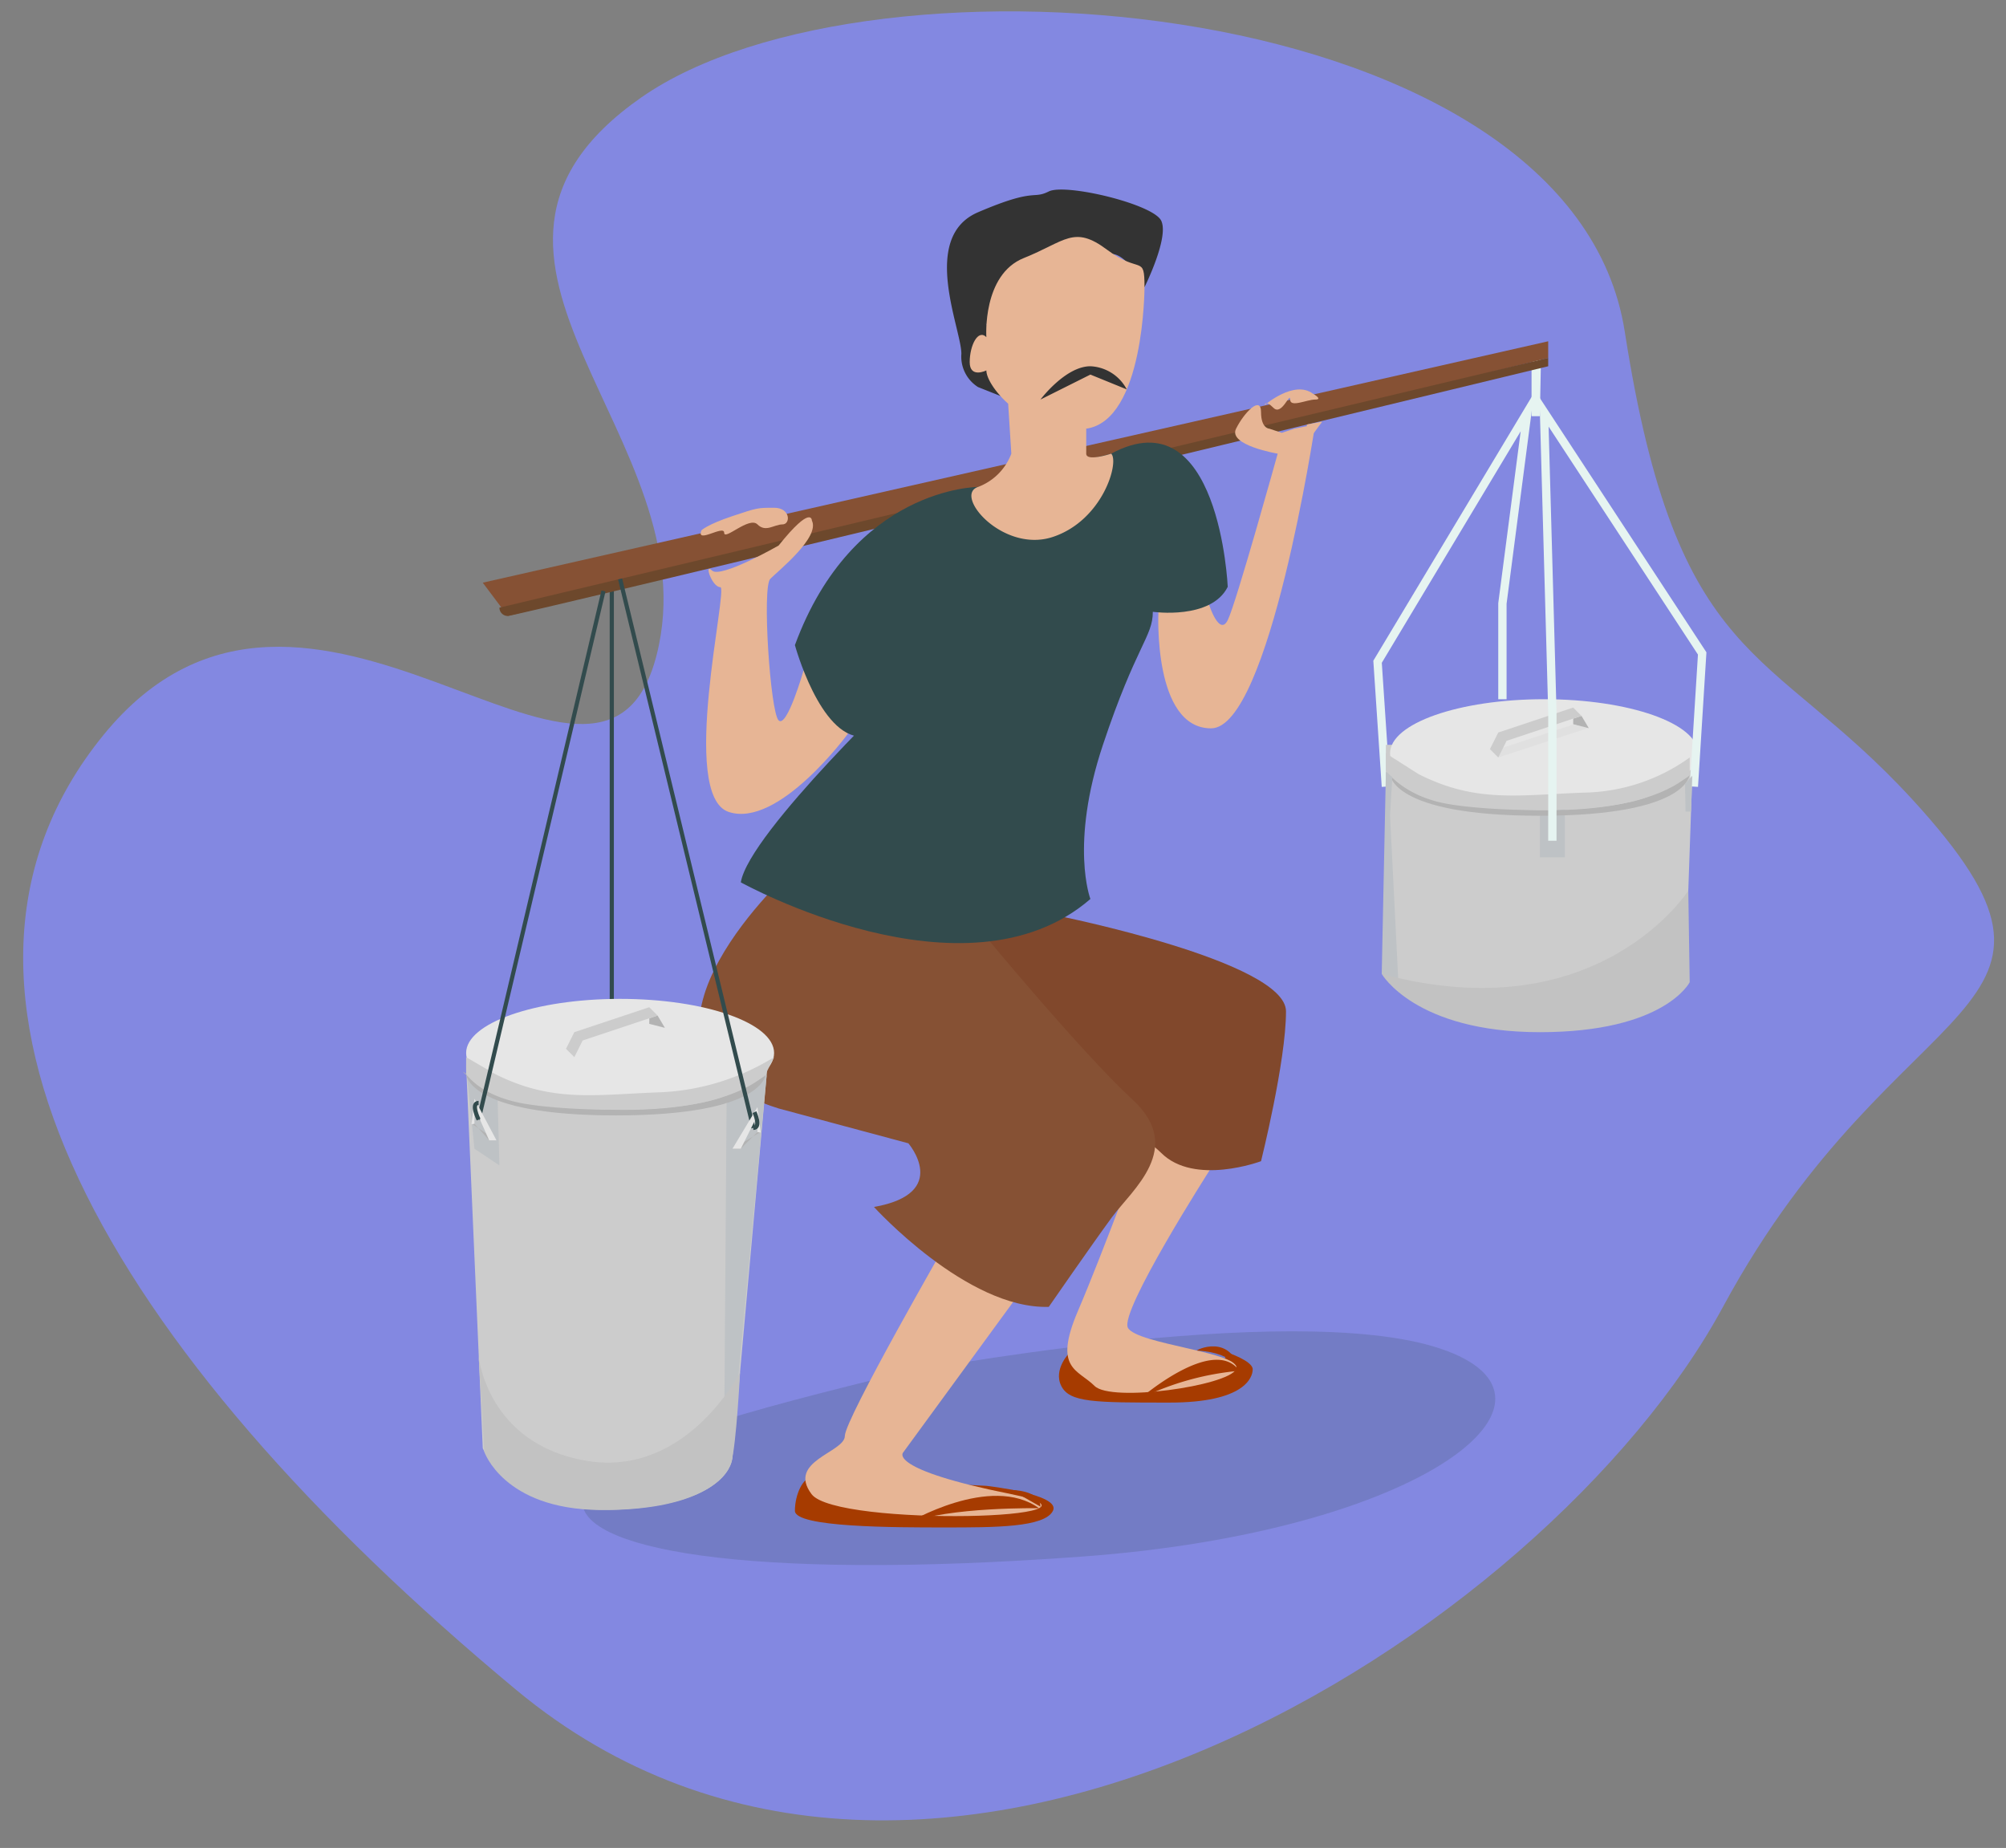 <svg xmlns="http://www.w3.org/2000/svg" viewBox="0 0 241 222"><rect x="0" y="0" width="241" height="222" fill="#808080" stroke="none"/><defs><style>.cls-1{fill:#8388e1;}.cls-18,.cls-2{fill:#324b4d;}.cls-2{opacity:0.19;}.cls-11,.cls-3{fill:none;stroke-miterlimit:10;}.cls-3{stroke:#e6f4f1;}.cls-4{fill:#ccc;}.cls-5{fill:#bec2c5;}.cls-6{fill:#e6f4f1;}.cls-7{fill:#e6e6e6;}.cls-8,.cls-9{fill:#b3b3b3;}.cls-8{opacity:0.1;}.cls-10{fill:#c2c2c2;}.cls-11{stroke:#324b4d;stroke-width:0.5px;}.cls-12{fill:#865134;}.cls-13{fill:#6d482c;}.cls-14{fill:#a63b00;}.cls-15{fill:#e7b595;}.cls-16{fill:#333;}.cls-17{fill:#81482c;}</style></defs><title>anoba_4</title><g id="Layer_4" data-name="Layer 4"><path class="cls-1" d="M229.71,96c24.39,26.58-1.59,21.91-22.71,61s-95.68,87-145,46S-12.23,118.66,12.39,88.35,72.2,104.8,78.88,78.71s-29.6-47.63-1.84-67S188.89-.67,195.2,39.85,212.47,77.24,229.71,96Z"/></g><g id="Layer_3" data-name="Layer 3"><path class="cls-2" d="M108,165s47-9,65-3-2,22-43,25-61-1-60-7S92,169,108,165Z"/><polyline class="cls-3" points="180.5 84 180.5 72.5 183.5 49.5 165.5 79.5 166.5 94.5"/><path class="cls-4" d="M203.44,89.48l-.94,27s-1.37,5.05-11.5,6.5c-7,1-21,1-24.5-6.5v-27Z"/><polyline class="cls-5" points="185 97 185 103 188 103 188 97 185 98"/><polyline class="cls-6" points="185.13 43.25 185 50 184 50 184 43 185.13 43.25"/><ellipse class="cls-7" cx="185.5" cy="90.5" rx="18.5" ry="6.5"/><polygon class="cls-8" points="189.08 87.02 180 90 180 91 190.81 87.46 189.08 87.02"/><path class="cls-9" d="M203,93s-3.81,4.64-18.41,4.32-18-4.59-18-4.59L167,93s0,5,18,5S203,93,203,93Z"/><polygon class="cls-9" points="190.88 87.48 190 86 189.01 86.33 189 87 190.88 87.48"/><polyline class="cls-4" points="181 89 180 91 179 90 180 88 189 85 190 86 181 89 180 88"/><path class="cls-4" d="M166.5,92.58s2,2.92,7,3.92,19.5,1.5,25-1c5.31-2.41,4.5-2.5,4.5-2.5V91a22.36,22.36,0,0,1-12.64,4.22c-7.86.28-13,1.29-19.93-2.22l-3.93-2.5Z"/><polyline class="cls-3" points="203.5 94.5 204.5 78.5 185.5 49.5 186.5 85.5 186.5 101"/><polygon class="cls-5" points="203.31 93.19 203.16 97.5 202.5 97.5 202.44 94.17 203.31 93.19"/><polyline class="cls-5" points="168 118 167 98 167.27 93.35 166.5 92.73 166 117"/><path class="cls-10" d="M166,117c26,7,36.83-10,36.83-10l.17,11s-3,6-18,6S166,117,166,117Z"/></g><g id="Layer_2" data-name="Layer 2"><line class="cls-11" x1="73.5" y1="70.9" x2="73.5" y2="121"/><polygon class="cls-12" points="58 70 61 74 186 43 186 41 58 70"/><path class="cls-13" d="M186,43,60,73a1,1,0,0,0,1,1c1,0,125-30,125-30Z"/><path class="cls-14" d="M146.5,164.5l1-2s3,1,3,2-1,4-10,4-12,0-13-2,1-4,1-4Z"/><path class="cls-15" d="M145.33,140.58S134.5,157.5,135.5,159.5s14,3,13,5-15,4-17,2-5-2-2-9,8-20.6,8-20.6Z"/><path class="cls-16" d="M120.19,47.57,117.5,46.5a4.33,4.33,0,0,1-2-4c0-3-5-14,2-17S124,24,126,23s12.5,1.5,13.5,3.5-2,8-2,8-2-4-4-4-7-1-9,1-3,6-3,8-2,1-2,1l-1.08-1.71L119,40s-2,2.25,0,4A3.15,3.15,0,0,1,120.19,47.57Z"/><path class="cls-17" d="M127,110s27.5,5.5,27.5,11.5-3,18-3,18-8,3-12-1-19-10-19-11-2-16-2-16Z"/><path class="cls-15" d="M145.26,72.65s1.24,3.85,2.24,1.85,6-20,6-20-6-1-5-3,3-4,3-2,1,2,1,2l1.5.5,1.5-.5L158,51s-5.5,36.5-12.5,36.5-6.33-13.93-6.33-13.93"/><path class="cls-15" d="M96.54,80.54s-2,7-3,6-2-16-1-17,6-5,5-7c0,0,0-2-4,3,0,0-7,4-8,3s0,2,1,2-5,25,1,27,14.34-9.41,14.34-9.41Z"/><path class="cls-14" d="M118.5,178.5s9,1,8,3-7,2-13,2-18,0-18-2,1-4,2-4S118.5,178.5,118.5,178.5Z"/><path class="cls-15" d="M125.22,151.62,108.5,174.5s-2,2,13,5-21,4-24,0,4-5,4-7,12.43-23.6,12.43-23.6Z"/><path class="cls-12" d="M94.56,105.08s-23.07,21.27-1,28.09l15.57,4.18s5.17,6-4.13,7.65c0,0,11.16,12.31,21,12,0,0,5.15-7.45,7.59-10.77s8.78-8.3,2.5-14.1S118,112,118,112Z"/><path class="cls-18" d="M117.5,58.5s-15,0-22,19c0,0,3,11,8,11l6-7S90,100,89,106c0,0,27,15,42,2,0,0-2.5-6.5,1.5-18.5s6-13,6-16c0,0,7,1,9-3,0,0-1-23-14-16"/><path class="cls-15" d="M121.12,48.5l.38,6a6.83,6.83,0,0,1-4,4c-3,1,3,8,9,6s8-9,7-10c0,0-3,1-3,0v-3Z"/><path class="cls-15" d="M137.5,34.5s0,16-7,17-12-5-12-7c0,0-2,1-2-1s1-4,2-3c0,0-.5-7.5,4.5-9.5s6-4,10-1S137.5,30.5,137.5,34.5Z"/><path class="cls-14" d="M109,183s10-6,15.83-1.81C124.83,181.19,114,181,109,183Z"/><path class="cls-14" d="M121.49,179s3.51,0,3.51,2"/><path class="cls-14" d="M143.82,162.25c-.31,0,4.18-2.25,5.18,2.75C149,165,148.64,162.5,143.82,162.25Z"/><path class="cls-14" d="M137,168s8.8-7.64,11.9-3.32A33.82,33.82,0,0,0,137,168Z"/><path class="cls-16" d="M125,48s3-4,6-4a5.2,5.2,0,0,1,4.37,2.78L131,45l-6,3"/><path class="cls-15" d="M151.94,48.67s3.54-3.07,5.8-1.37c0,0,1.26.7.26.7s-3,1-3,0-1,2-2,1S151.94,48.67,151.94,48.67Z"/><polygon class="cls-15" points="157.14 52.98 158.85 50.65 157 51 157.14 52.98"/><path class="cls-15" d="M84.28,63.7S85,63,88,62s3-1,5-1,2,2,1,2-2,1-3,0-4,2-4,1S83.56,65.41,84.28,63.7Z"/><path class="cls-4" d="M92.44,125.48,88,175s.13,4.55-10,6c-7,1-16.5.5-20-7l-2-46Z"/><ellipse class="cls-7" cx="74.5" cy="126.5" rx="18.5" ry="6.5"/><polygon class="cls-5" points="87.29 132.52 87 173 88 173 92.1 129.21 87.29 132.52"/><polygon class="cls-5" points="59.77 131.52 60 140 57 138 56 128.21 59.77 131.52"/><path class="cls-9" d="M92,129s-3.81,4.64-18.41,4.32-18-4.59-18-4.59L56,129s0,5,18,5S92,129,92,129Z"/><polygon class="cls-9" points="79.88 123.48 79 122 78.01 122.33 78 123 79.88 123.48"/><polyline class="cls-4" points="70 125 69 127 68 126 69 124 78 121 79 122 70 125 69 124"/><path class="cls-4" d="M56,129s1.5,2.5,6.5,3.5,19.5,1.5,25-1c5.31-2.41,4.5-2.5,4.5-2.5l1-2a28.25,28.25,0,0,1-13.64,4.22c-7.86.28-13,1.29-19.93-2.22L56,127Z"/><line class="cls-11" x1="72.5" y1="71" x2="57.5" y2="134.5"/><line class="cls-11" x1="74.5" y1="69.55" x2="90.5" y2="135.5"/><polyline class="cls-9" points="89 138 91 136 91.28 136.05 88 138"/><polygon class="cls-7" points="88 138 91 133 91.4 136.06 91 136 91 134 89 138 88 138"/><polyline class="cls-9" points="58.77 137 57 135 56.75 135.05 59.65 137"/><polygon class="cls-7" points="59.65 137 57 132 56.65 135.06 57 135 57 133 58.77 137 59.65 137"/><path class="cls-11" d="M90.64,133.61s.86,1.89-.14,1.89"/><path class="cls-11" d="M57.5,134.5s-1-2,0-2"/><path class="cls-10" d="M88.91,164.86S82.5,177.5,70.5,175.5s-13-12.58-13-12.58l.68,11.48s2.3,6.87,13.8,7,15.27-3.57,15.88-5.73S88.91,164.86,88.91,164.86Z"/></g></svg>
